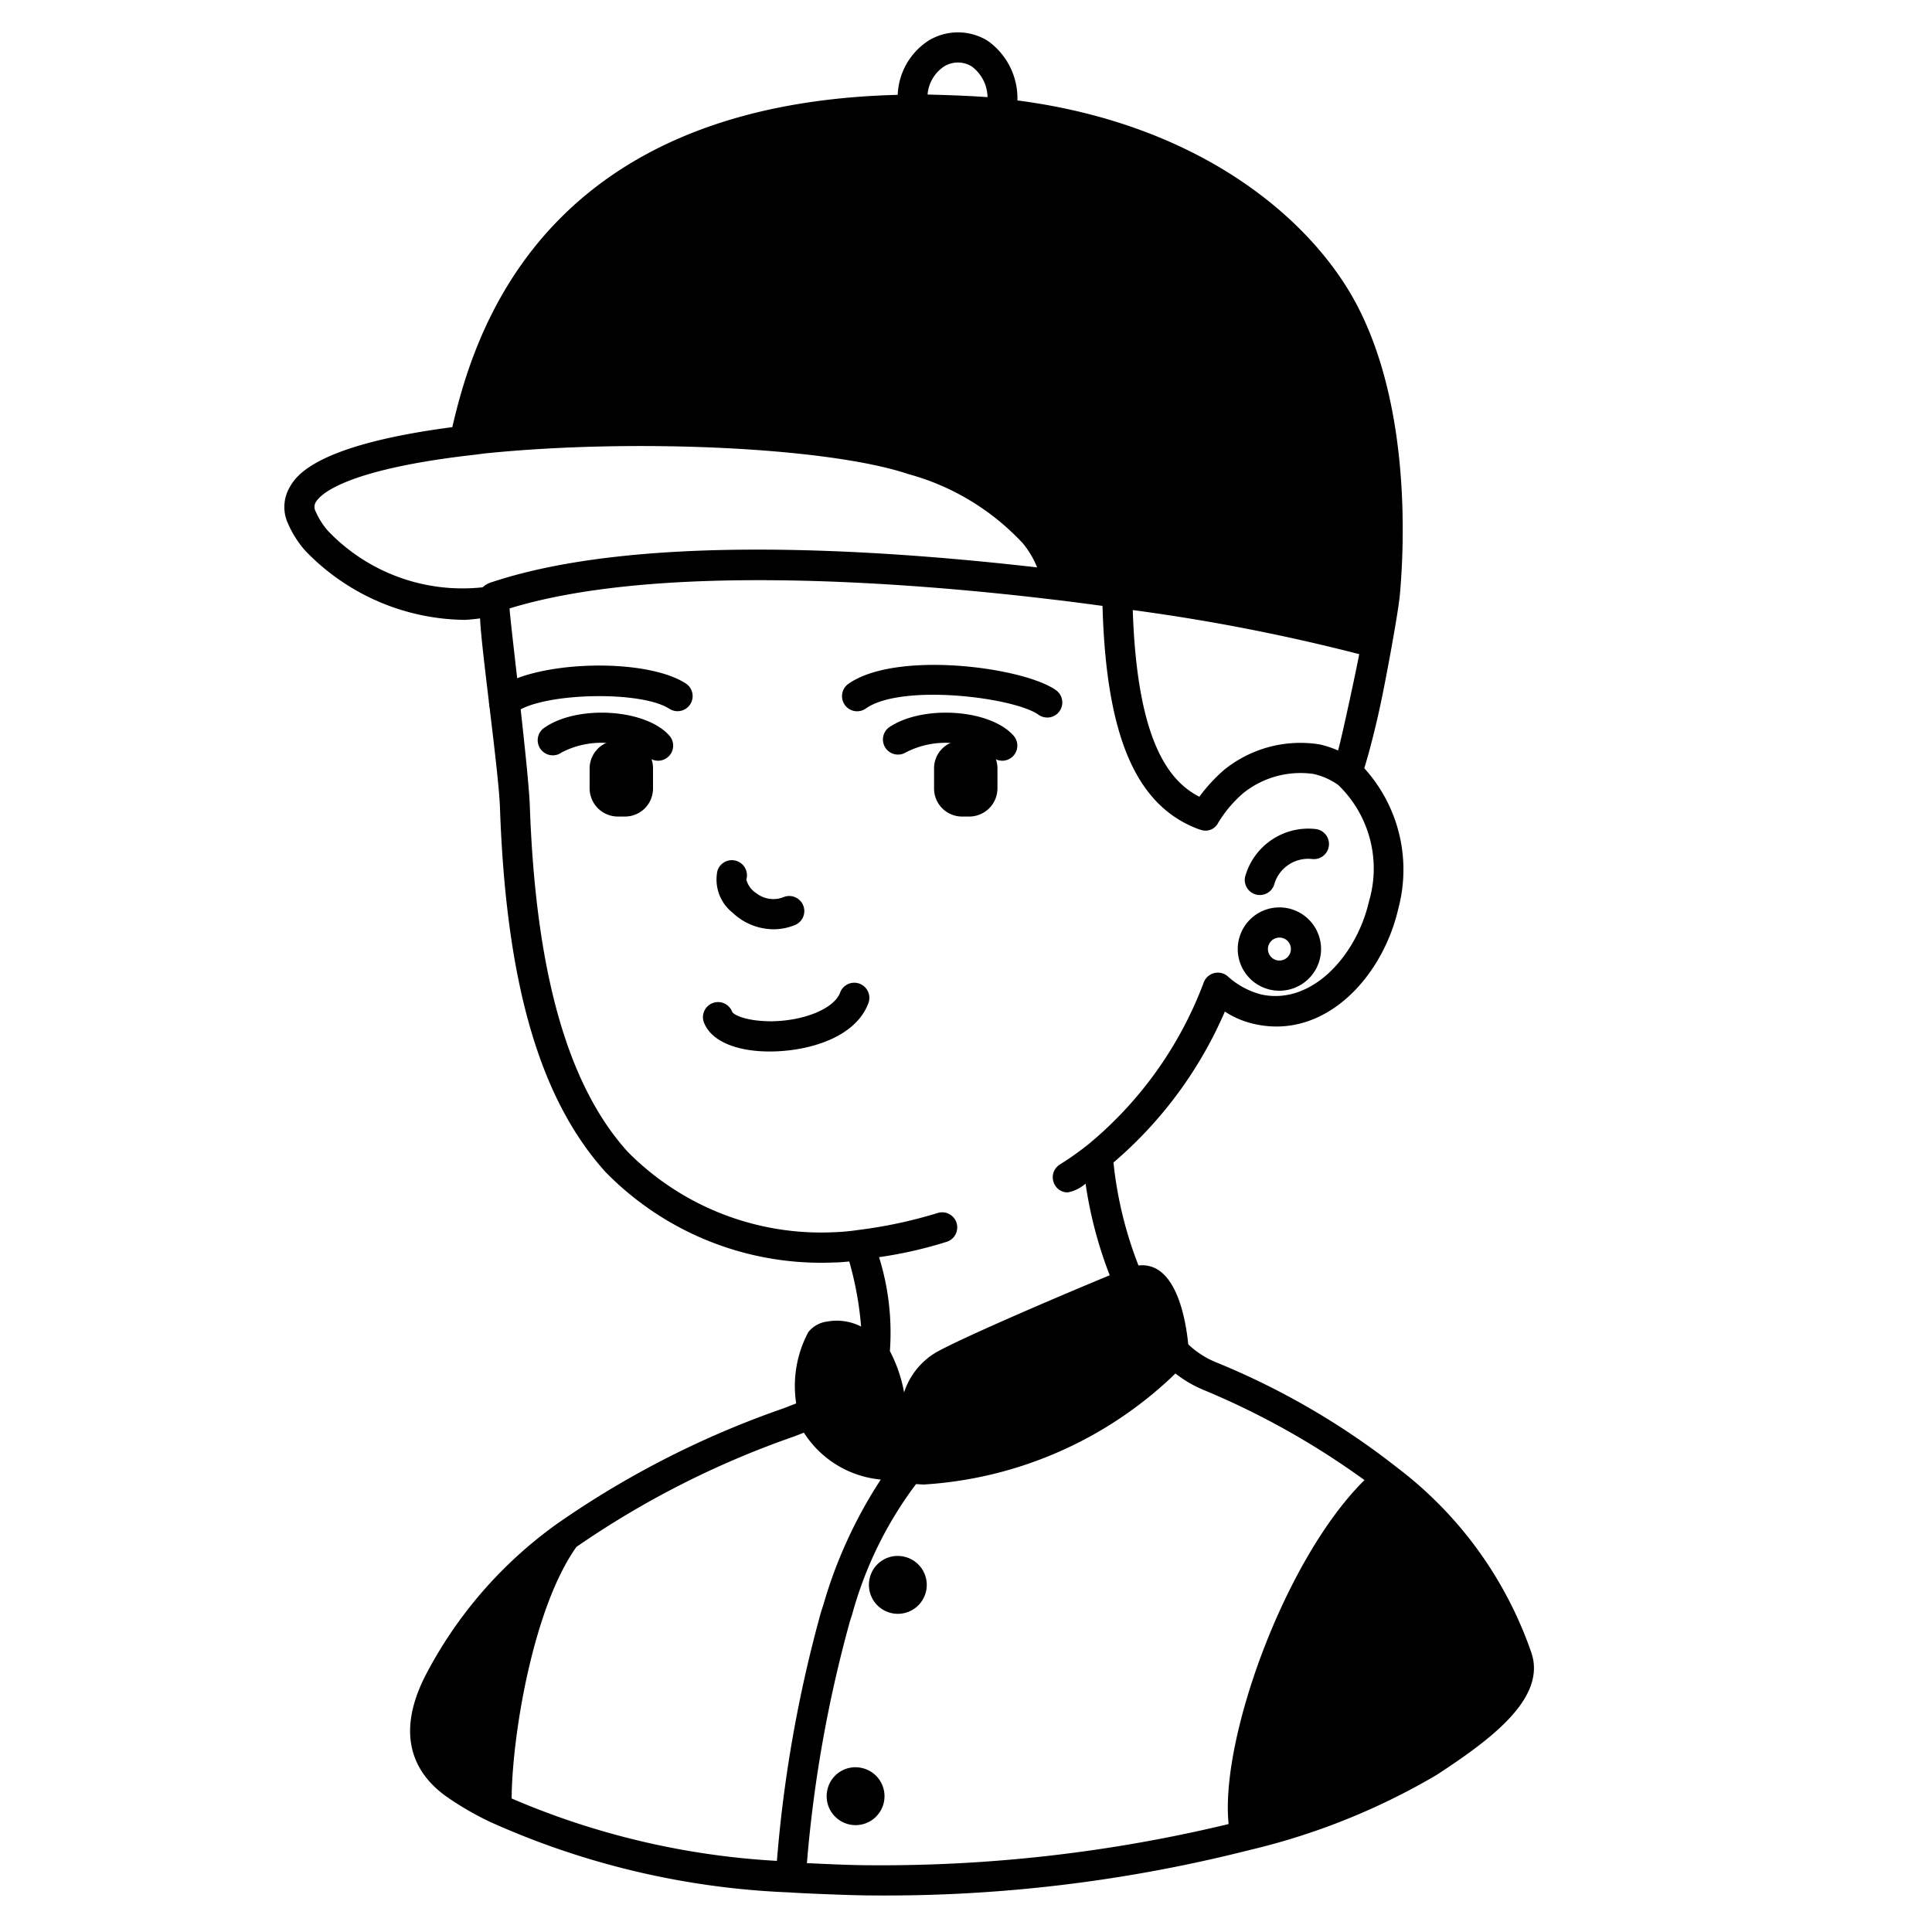 <svg id="Solid" xmlns="http://www.w3.org/2000/svg" viewBox="0 0 64 64"><title>boy, people, avatar, man, male, hat, student</title><path d="M33.2,25.2a.5.5,0,0,1-.374-.169,2.874,2.874,0,0,0-2.815-.109.5.5,0,0,1-.562-.826c1.11-.757,3.347-.609,4.126.273a.5.5,0,0,1-.375.831Z"/><path d="M25.5,34.832c-1.11,0-1.917-.343-2.167-.926a.5.5,0,1,1,.919-.393c.05.114.492.322,1.327.318,1.08-.019,2.047-.424,2.248-.942a.5.5,0,1,1,.932.361c-.439,1.134-1.978,1.56-3.162,1.581Z"/><path d="M34.691,23.769a.5.5,0,0,1-.29-.093c-.806-.576-4.549-1.046-5.728-.2a.5.5,0,0,1-.583-.812c1.572-1.13,5.82-.566,6.892.2a.5.5,0,0,1-.291.906Z"/><path d="M21.8,25.2a.5.5,0,0,1-.375-.169,2.869,2.869,0,0,0-2.814-.109.5.5,0,1,1-.562-.826c1.11-.757,3.348-.609,4.125.273a.5.5,0,0,1-.374.831Z"/><path d="M16.7,23.769a.5.5,0,0,1-.333-.872c1.126-1.008,5-1.156,6.369-.244a.5.5,0,0,1-.552.833c-.962-.639-4.378-.535-5.15.156A.5.5,0,0,1,16.7,23.769Z"/><path d="M41.732,29.649a.511.511,0,0,1-.1-.01.5.5,0,0,1-.387-.592,2.173,2.173,0,0,1,2.347-1.583.5.5,0,0,1-.136.991,1.17,1.17,0,0,0-1.233.8A.5.5,0,0,1,41.732,29.649Z"/><path d="M25.623,30.783a1.983,1.983,0,0,1-1.351-.545,1.4,1.4,0,0,1-.507-1.387.5.5,0,0,1,.958.287.767.767,0,0,0,.334.453.916.916,0,0,0,.884.133.5.5,0,1,1,.362.931A1.872,1.872,0,0,1,25.623,30.783Zm-.9-1.636Zm0-.013Z"/><path d="M42.382,32.819a1.38,1.38,0,1,1,1.38-1.38A1.381,1.381,0,0,1,42.382,32.819Zm0-1.76a.38.38,0,1,0,.38.38A.376.376,0,0,0,42.382,31.059Z"/><path d="M33.042,25.459v.66a.935.935,0,0,1-.93.93h-.24a.928.928,0,0,1-.93-.93v-.66a.922.922,0,0,1,.93-.93h.24A.928.928,0,0,1,33.042,25.459Z"/><path d="M21.632,25.459v.66a.928.928,0,0,1-.93.93h-.23a.937.937,0,0,1-.94-.93v-.66a.93.93,0,0,1,.94-.93h.23A.922.922,0,0,1,21.632,25.459Z"/><path d="M29.912,51.559a.958.958,0,1,1-1.11.76A.95.95,0,0,1,29.912,51.559Z"/><path d="M28.512,58.559a.958.958,0,1,1-1.11.76A.95.95,0,0,1,28.512,58.559Z"/><path d="M50.726,54.74a13.017,13.017,0,0,0-4.441-6.122,24.92,24.92,0,0,0-6.043-3.507,2.987,2.987,0,0,1-.88-.578c-.064-.649-.281-2.012-1-2.469a.986.986,0,0,0-.648-.143,13.077,13.077,0,0,1-.829-3.411,13.717,13.717,0,0,0,3.69-5,2.952,2.952,0,0,0,.981.412c2.322.526,4.243-1.538,4.767-3.83a5,5,0,0,0-1.129-4.643c.237-.779.44-1.645.571-2.274.183-.882.552-2.88.608-3.476.152-1.7.329-6.019-1.3-9.352-1.4-2.888-5.112-6.205-11.37-7.02a2.333,2.333,0,0,0-.983-1.974,1.871,1.871,0,0,0-1.955-.011,2.238,2.238,0,0,0-1.027,1.8C17.9,3.443,15.69,11.121,14.983,14.15c-4.582.6-5.188,1.642-5.386,1.99a1.3,1.3,0,0,0-.055,1.206,3.426,3.426,0,0,0,.562.888,7.429,7.429,0,0,0,5.3,2.3c.063,0,.392-.033.5-.049.025.918.61,5.014.657,6.242.2,5.837,1.315,9.681,3.5,12.1a9.988,9.988,0,0,0,7.571,2.994c.127,0,.3-.013.5-.033a10.991,10.991,0,0,1,.393,2.156,1.768,1.768,0,0,0-1.125-.166.951.951,0,0,0-.625.352,3.791,3.791,0,0,0-.4,2.36l-.426.165a30.6,30.6,0,0,0-7.513,3.835,14.238,14.238,0,0,0-4.359,5.046c-1.076,2.138-.185,3.359.754,4.007a10.041,10.041,0,0,0,1.4.808,26.69,26.69,0,0,0,9.934,2.338c.228.021,2.015.1,2.706.1A49.031,49.031,0,0,0,41.4,61.283h0A22.3,22.3,0,0,0,47.585,58.8C49.377,57.629,51.245,56.254,50.726,54.74Zm-5.7-33.07c-.054.313-.55,2.645-.7,3.191a3.5,3.5,0,0,0-.6-.2,4.018,4.018,0,0,0-3.177.843,5.445,5.445,0,0,0-.819.889c-1.019-.521-2.062-1.858-2.206-6.184A64.241,64.241,0,0,1,45.028,21.67ZM31.276,2.2a.872.872,0,0,1,.913,0,1.293,1.293,0,0,1,.524,1.018c-.654-.047-1.454-.074-1.986-.086A1.235,1.235,0,0,1,31.276,2.2ZM16.27,19.292a.72.72,0,0,0-.282.163,6.162,6.162,0,0,1-5.119-1.864,2.452,2.452,0,0,1-.409-.642.308.308,0,0,1,0-.313c.135-.236.892-1.045,4.987-1.54,0,0,.4-.044.551-.069,5-.518,11.456-.208,14.09.677a8.077,8.077,0,0,1,3.8,2.3,3.059,3.059,0,0,1,.469.792C28.549,18.13,20.951,17.727,16.27,19.292ZM28.435,40.744a6.932,6.932,0,0,1-.813.075,9.01,9.01,0,0,1-6.829-2.665c-1.99-2.2-3.05-5.95-3.242-11.464-.049-1.277-.649-6.066-.671-6.535,4.982-1.533,13.4-.848,18.042-.289h0c.545.063,1.074.135,1.6.205.12,4.3,1.1,6.6,3.151,7.384.071.025.091.031.131.042a.466.466,0,0,0,.552-.245,4.145,4.145,0,0,1,.825-.976,3.03,3.03,0,0,1,2.32-.639,2.246,2.246,0,0,1,.829.366,3.843,3.843,0,0,1,1.017,3.865c-.406,1.772-1.886,3.449-3.576,3.073a2.656,2.656,0,0,1-1.12-.616.5.5,0,0,0-.782.238,12.775,12.775,0,0,1-3.819,5.347,9.867,9.867,0,0,1-.942.666.5.5,0,0,0-.157.69.478.478,0,0,0,.424.233,1.269,1.269,0,0,0,.586-.29,13.858,13.858,0,0,0,.8,3.036c-1.473.608-4.707,1.984-5.72,2.536a2.4,2.4,0,0,0-1.092,1.344,4.778,4.778,0,0,0-.47-1.368,8.417,8.417,0,0,0-.359-3.112,14,14,0,0,0,2.26-.515.5.5,0,0,0-.341-.941A15.388,15.388,0,0,1,28.435,40.744Zm-2.7,20.9a25.875,25.875,0,0,1-8.786-2.067c.012-2.046.7-6.3,2.145-8.333a29.991,29.991,0,0,1,7.211-3.659l.325-.126a3.392,3.392,0,0,0,2.547,1.553,15.356,15.356,0,0,0-1.9,4.142l-.074.227A43.994,43.994,0,0,0,25.736,61.645ZM40.7,60.424a49.185,49.185,0,0,1-11.831,1.365c-.669,0-1.488-.041-2.139-.07A43.248,43.248,0,0,1,28.157,53.7l.076-.236a12.774,12.774,0,0,1,2.11-4.3c.088,0,.173.012.264.012a13.142,13.142,0,0,0,8.331-3.677,3.972,3.972,0,0,0,.9.531,26.2,26.2,0,0,1,5.362,3C42.553,51.645,40.408,57.63,40.7,60.424Z"/></svg>